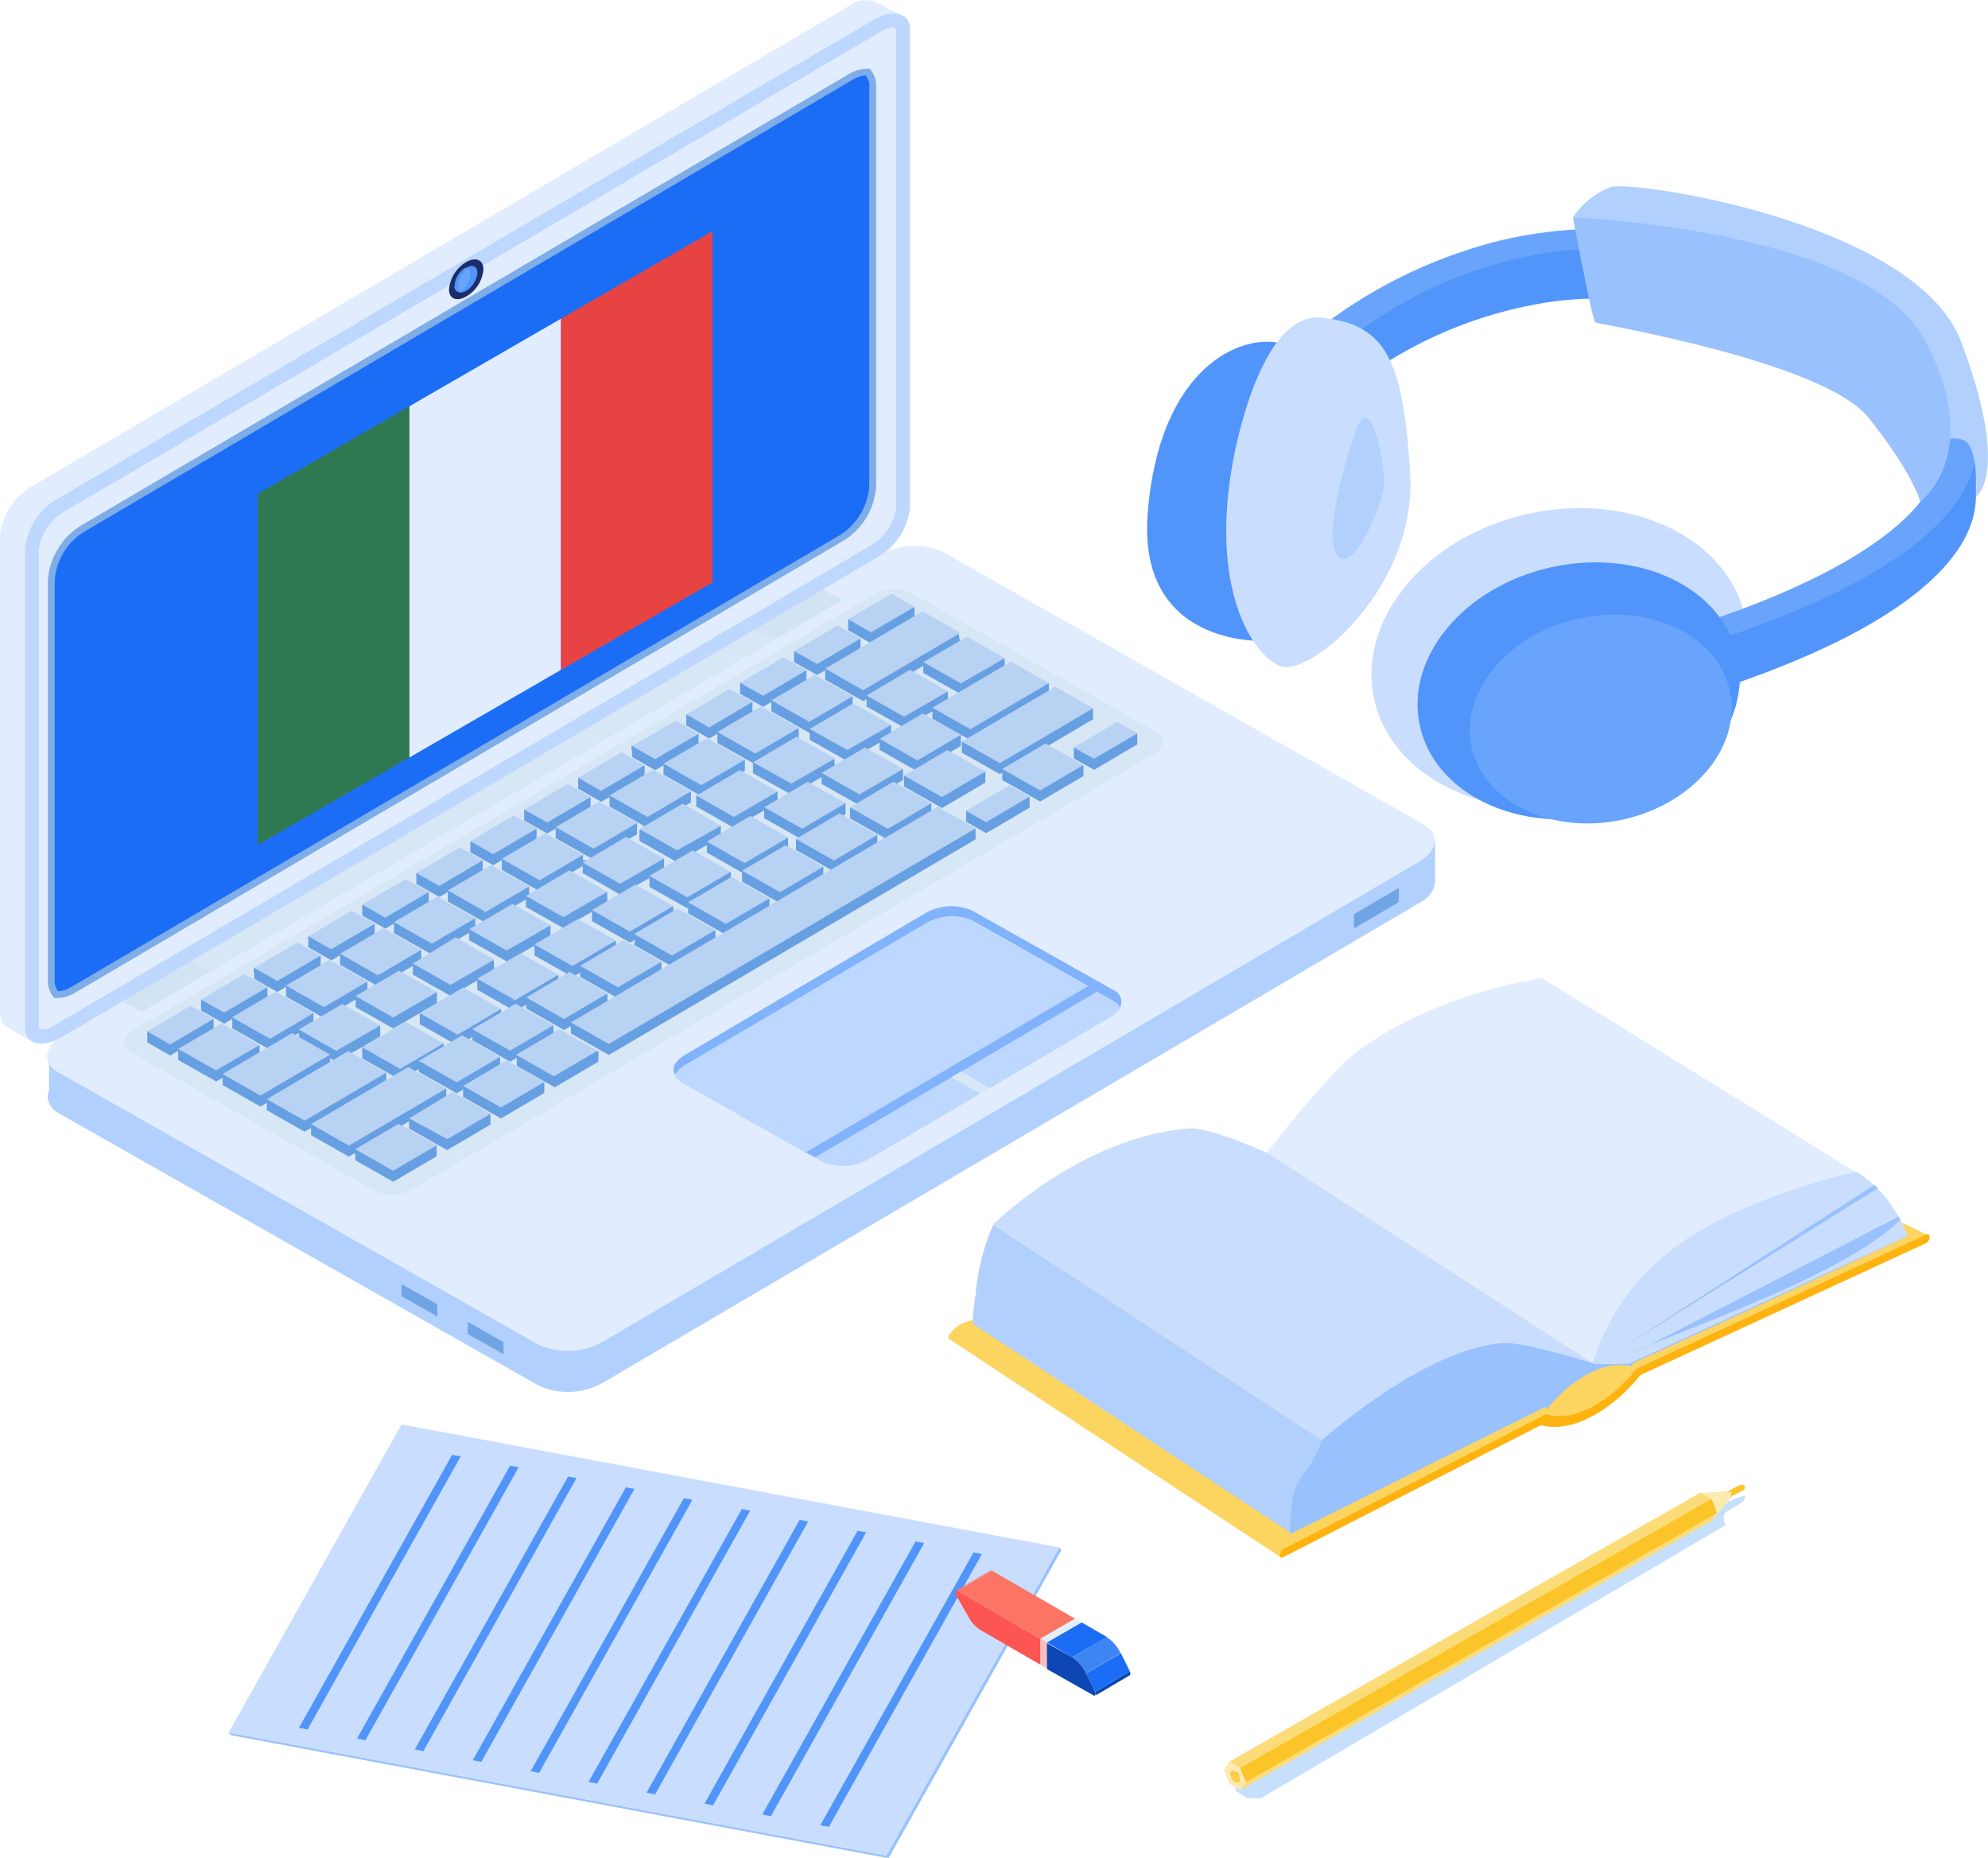 <svg xmlns="http://www.w3.org/2000/svg" viewBox="0 0 115.56 107.99">
    <defs/>
    <g style="isolation:isolate">
        <g id="Layer_2" data-name="Layer 2">
            <g id="Layer_1-2" data-name="Layer 1">
                <path d="M55.15,77.6a2.37,2.37,0,0,1,.72-.67,19,19,0,0,1,2-.59l10.64-6.17c.11,0,18.6-10.7,18.6-10.7l25,12.34-17,7.79s-.11,1.21-2.72,2.55a14.15,14.15,0,0,1-2.7.62,140.68,140.68,0,0,0-12.88,6.39c-.68.37-2.22,1.34-2.33,1.36L55.25,77.87C55.14,77.87,55.09,77.75,55.15,77.6Z" style="fill:#fcd561"/>
                <path d="M91.34,58.33C88,61.77,76.43,65.49,75.88,66.06l15.36-7.91Z" style="fill:#6bb1ac"/>
                <path d="M76.07,67.06l15.84-6.94a.41.41,0,0,0,.14-.39c0-.11-.17-.1-.29,0L75.92,66.68a.43.43,0,0,0-.14.4C75.82,67.18,76,67.18,76.07,67.06Z" style="fill:#9faa8f"/>
                <path d="M91.34,58.33C88,61.77,76.43,65.49,75.88,66.06l15.36-7.91Z" style="fill:#6bb1ac"/>
                <path d="M76.83,83.7,57.74,71.16a13.5,13.5,0,0,0-1,3.72q0,.32-.09.66c0,.3-.07.62-.1.95,0,.13,0,.45,0,.45L75.12,89.15l.8-1Z" style="fill:#b1d0fe"/>
                <path d="M75.11,87.32c.3-1.87,1.07-1.61,1.72-3.62l6.23-8.29,9.52,3.82,15.17-11.15a1.58,1.58,0,0,1,.31.13l.22.15.17.13.11.09a4.28,4.28,0,0,1,.33.29l.21.19.19.2.13.14.19.22.13.16.12.16.5.77s.12.23.14.25l0,.08,0,.09.09.21a1.8,1.8,0,0,1,.08.21.49.49,0,0,1,0,.11l.07.22c0,.1-15.79,7.33-15.79,7.33l-.1.2c-1.44-.38-3.34.57-4.84,2.38l-.07.09-.1-.12s-14.84,7.39-14.84,7.39A11.23,11.23,0,0,1,75.11,87.32Z" style="fill:#99c1fd"/>
                <path d="M110.46,70.89c-3.38,3.44-14.91,7.16-15.46,7.73l15.36-7.91A1.62,1.62,0,0,1,110.46,70.89Z" style="fill:#6bb1ac"/>
                <path d="M94,78.51l14.94-9.64.21.19Z" style="fill:#6bb1ac"/>
                <path d="M95.32,79.93,112,72.23a.43.43,0,0,0,.15-.42c0-.11-.18-.1-.31,0l-16.63,7.7A.45.45,0,0,0,95,80C95.06,80.06,95.2,80.05,95.32,79.93Z" style="fill:#feb30f"/>
                <path d="M89.67,82.77,74.53,90.53c-.12,0-.17-.12-.11-.29s.21-.3.33-.3l15.14-7.76c.12,0,.16.13.1.29S89.79,82.77,89.67,82.77Z" style="fill:#feb30f"/>
                <path d="M89.91,82.21c1.48.43,3.56-.62,5.18-2.61l.27.31c-1.81,2.23-4.12,3.39-5.77,2.91C89.69,82.61,89.8,82.41,89.91,82.21Z" style="fill:#feb30f"/>
                <path d="M92.58,79.23s-.74-7.38.72-8.55c2.28-1.84,14.45-2.6,14.45-2.6a1.58,1.58,0,0,1,.31.13A7.3,7.3,0,0,1,109.92,70c.06.09,1.06,1.73.94,1.85l-16,7.33-.1.07c-.08,0-.17,0-.2,0S92.57,79.33,92.58,79.23Z" style="fill:#c9defe"/>
                <path d="M110.46,70.89c-3.38,3.44-14.91,7.16-15.46,7.73l15.36-7.91A1.62,1.62,0,0,1,110.46,70.89Z" style="fill:#99c1fd"/>
                <path d="M94,78.51l14.94-9.64.21.19Z" style="fill:#99c1fd"/>
                <path d="M107.86,68.11,89.64,56.84s-7,1-11.45,4.85A56.63,56.63,0,0,0,73.65,67L92.58,79.23a13,13,0,0,1,4.32-6.38C100.93,69.57,107.86,68.11,107.86,68.11Z" style="fill:#e1edff"/>
                <path d="M92.58,79.23,73.65,67s-3.39-1.53-4.58-1.42c-6.32.55-11.33,5.58-11.33,5.58L76.83,83.7s6-5.37,10.58-5.65C88.73,78,92.58,79.23,92.58,79.23Z" style="fill:#c9defe"/>
                <g id="Axo_Extrusion" data-name="Axo Extrusion">
                    <g id="Axo_Surface_" data-name="Axo Surface*">
                        <polygon id="Axo_panel" data-name="Axo panel" points="13.29 100.69 51.52 107.84 51.65 107.99 13.42 100.84 13.29 100.69" style="fill:#99c1fd"/>
                        <polygon id="Axo_panel-2" data-name="Axo panel" points="51.52 107.84 61.57 89.93 61.7 90.08 51.65 107.99 51.52 107.84" style="fill:#99c1fd"/>
                    </g>
                    <polygon id="Axo_base" data-name="Axo base" points="13.29 100.69 23.34 82.78 61.57 89.93 51.52 107.84 13.29 100.69" style="fill:#c9defe"/>
                </g>
                <polygon id="Axo_base-2" data-name="Axo base" points="26.78 84.64 17.88 100.51 17.38 100.41 26.28 84.55 26.78 84.64" style="fill:#5195fb"/>
                <polygon id="Axo_base-3" data-name="Axo base" points="30.15 85.27 21.24 101.14 20.75 101.04 29.65 85.18 30.15 85.27" style="fill:#5195fb"/>
                <polygon id="Axo_base-4" data-name="Axo base" points="33.51 85.9 24.61 101.77 24.11 101.67 33.02 85.81 33.51 85.9" style="fill:#5195fb"/>
                <polygon id="Axo_base-5" data-name="Axo base" points="36.88 86.53 27.98 102.39 27.48 102.3 36.38 86.44 36.88 86.53" style="fill:#5195fb"/>
                <polygon id="Axo_base-6" data-name="Axo base" points="40.25 87.16 31.34 103.03 30.85 102.93 39.75 87.07 40.25 87.16" style="fill:#5195fb"/>
                <polygon id="Axo_base-7" data-name="Axo base" points="43.61 87.79 34.71 103.66 34.21 103.56 43.12 87.7 43.61 87.79" style="fill:#5195fb"/>
                <polygon id="Axo_base-8" data-name="Axo base" points="46.98 88.42 38.08 104.28 37.58 104.19 46.48 88.33 46.98 88.42" style="fill:#5195fb"/>
                <polygon id="Axo_base-9" data-name="Axo base" points="50.35 89.05 41.45 104.92 40.95 104.82 49.85 88.96 50.35 89.05" style="fill:#5195fb"/>
                <polygon id="Axo_base-10" data-name="Axo base" points="53.72 89.68 44.81 105.55 44.31 105.45 53.22 89.58 53.72 89.68" style="fill:#5195fb"/>
                <polygon id="Axo_base-11" data-name="Axo base" points="57.08 90.31 48.18 106.17 47.68 106.08 56.59 90.22 57.08 90.31" style="fill:#5195fb"/>
                <path d="M71.82,103.5l0,.56.67.45.79,0L100.3,88.64s-.24-.53,0-.73,1-.56,1.06-.71.17-.28,0-.27a14,14,0,0,0-1.57.64l-1.57.56Z" style="fill:#c6dffd;mix-blend-mode:multiply"/>
                <path d="M101.44,86.4a.23.23,0,0,1-.11.2l-.56.29-1.28,1.49L98.91,87l-.06-.25a12,12,0,0,0,1.75-.13l.58-.29A.24.24,0,0,1,101.44,86.4Z" style="fill:#fceab2"/>
                <polygon points="99.81 87.93 99.49 88.38 72.1 104.03 71.46 102.38 98.85 86.74 99.49 87.11 99.81 87.93" style="fill:#fcdc79"/>
                <polygon points="72.1 102.75 71.46 102.38 71.14 102.83 71.46 103.66 72.1 104.03 72.42 103.57 72.1 102.75" style="fill:#fceab2"/>
                <path d="M71.88,103l-.11-.07a.19.19,0,0,0-.25.06.19.19,0,0,0,0,.18l.1.25a.24.24,0,0,0,.08.09l.12.07a.19.19,0,0,0,.25-.06.22.22,0,0,0,0-.18L72,103A.18.18,0,0,0,71.88,103Z" style="fill:#fccd4b"/>
                <polygon points="99.49 87.11 72.09 102.75 72.42 103.57 99.81 87.93 99.49 87.11" style="fill:#fbc429"/>
                <path d="M101.44,86.4a.23.23,0,0,1-.11.2l-.56.29-.19.11.1-.29-.27,0,.19-.13.58-.29A.24.24,0,0,1,101.44,86.4Z" style="fill:#fbc429"/>
                <g style="isolation:isolate">
                    <path d="M55.57,92.44l2-1.17a.06.06,0,0,1,.07,0l-2,1.17A.06.06,0,0,0,55.57,92.44Z" style="fill:#fc7464"/>
                    <polygon points="60.47 95.24 62.49 94.07 62.49 95.57 60.47 96.74 60.47 95.24" style="fill:#fc7464"/>
                    <polygon points="55.64 92.45 57.66 91.28 62.49 94.07 60.47 95.24 55.64 92.45" style="fill:#fc7464"/>
                    <path d="M60.47,95.24v1.5l-3.46-2a2,2,0,0,1-.73-.8l-.72-1.26c-.07-.14,0-.29.08-.23Z" style="fill:#fc5552"/>
                </g>
                <g style="isolation:isolate">
                    <polygon points="60.86 95.46 62.88 94.29 62.88 95.79 60.86 96.96 60.86 95.46" style="mix-blend-mode:multiply;fill:#e4effc"/>
                    <polygon points="60.47 95.24 62.49 94.07 62.88 94.29 60.86 95.46 60.47 95.24" style="mix-blend-mode:multiply;fill:#e4effc"/>
                    <polygon points="60.86 95.46 60.86 96.96 60.47 96.74 60.47 95.24 60.86 95.46" style="fill:#fbbdbe"/>
                </g>
                <g style="isolation:isolate">
                    <polygon points="60.86 95.46 62.88 94.29 64.35 95.14 62.33 96.31 60.86 95.46" style="fill:#1c6df6"/>
                    <path d="M65.67,97.36l-2,1.18c.05,0,.06-.12,0-.22l2-1.18C65.73,97.24,65.72,97.34,65.67,97.36Z" style="fill:#0b45b2"/>
                    <polygon points="63.14 97.25 65.16 96.08 65.68 97.14 63.66 98.32 63.14 97.25" style="fill:#1c6df6"/>
                    <path d="M62.33,96.31l2-1.17a2.25,2.25,0,0,1,.81.94l-2,1.17A2.31,2.31,0,0,0,62.33,96.31Z" style="fill:#3e85f4"/>
                    <path d="M62.33,96.31a2.31,2.31,0,0,1,.81.94l.52,1.07c.07.14,0,.27-.09.21L60.86,97v-1.5Z" style="fill:#0d47b3"/>
                </g>
                <path d="M1.87,28.25,49.33.36a1.64,1.64,0,0,1,1.6-.24l1.25.66-.74.64V28.71a3.79,3.79,0,0,1-1.87,2.9L2.11,59.5l-.3.16,0,.84c-.32-.17-1.22-.71-1.22-.71A.92.92,0,0,1,0,58.94V31.15A3.79,3.79,0,0,1,1.87,28.25Z" style="fill:#e1edff"/>
                <path d="M2.85,63.38v-2.1l1.58.83L51.14,34.65a4.16,4.16,0,0,1,3.72-.18L82.07,49.9l1.35-1.06v2.52a1.65,1.65,0,0,1-.89,1.1L35.06,80.35a4.13,4.13,0,0,1-3.72.19L3.42,64.7A1.23,1.23,0,0,1,2.81,64,.94.94,0,0,1,2.85,63.38Z" style="fill:#b1d0fe"/>
                <path d="M35,78,82.5,50.07c1.1-.65,1.21-1.61.25-2.16L54.83,32.08a4.13,4.13,0,0,0-3.72.19L3.64,60.16c-1.09.65-1.21,1.61-.25,2.16L31.31,78.15A4.13,4.13,0,0,0,35,78Z" style="fill:#e1edff"/>
                <path d="M67.07,43.82,24,69.11a2.47,2.47,0,0,1-2.22.11L7.59,61.15c-.57-.32-.5-.9.15-1.28l43-25.29A2.47,2.47,0,0,1,53,34.47l14.23,8.07C67.79,42.86,67.73,43.44,67.07,43.82Z" style="fill:#d8e7f5"/>
                <path d="M39.82,61.91l14-8.24a3,3,0,0,1,2.72-.13l6.69,3.79L46.84,67l-7.21-4.09a.94.94,0,0,1-.4-.39A1.43,1.43,0,0,1,39.82,61.91Z" style="fill:#bdd7fe"/>
                <path d="M64.52,59.12l-7,4.13-1.68-1,8-4.66.93.53a1,1,0,0,1,.4.38A1.43,1.43,0,0,1,64.52,59.12Z" style="fill:#bdd7fe"/>
                <path d="M55.83,62.29l-.52.31,1.68.95L50.5,67.37a3,3,0,0,1-2.72.13l-.41-.23Z" style="fill:#bdd7fe"/>
                <path d="M39.81,61.31l14-8.25a3,3,0,0,1,2.72-.13L63.77,57l-.52.31-6.69-3.79a3,3,0,0,0-2.72.13l-14,8.24a1.43,1.43,0,0,0-.59.58C39,62.11,39.23,61.65,39.81,61.31Z" style="fill:#81b2fc"/>
                <path d="M65.11,58.54a1,1,0,0,0-.4-.38l-.93-.53L47.37,67.27l-.53-.3L63.77,57l.94.53A.74.74,0,0,1,65.11,58.54Z" style="fill:#81b2fc"/>
                <polygon points="57.51 63.24 56.99 63.55 55.31 62.6 55.83 62.29 57.51 63.24" style="fill:#d8e7f5"/>
                <polygon points="8.22 58.82 48.96 34.87 47.76 34.19 7.02 58.14 8.22 58.82" style="fill:#d2e3f4"/>
                <polygon points="12.2 56.48 44.99 37.21 43.78 36.53 10.99 55.8 12.2 56.48" style="fill:#d8e7f5"/>
                <path d="M3.56,60.29,51,32.39A3.8,3.8,0,0,0,52.9,29.5V1.7c0-.95-1-1.2-2.11-.56L3.32,29a3.76,3.76,0,0,0-1.86,2.9V59.73C1.46,60.68,2.47,60.94,3.56,60.29Z" style="fill:#bdd7fe"/>
                <path d="M2.45,59.84a1.47,1.47,0,0,0,.7-.25L50.62,31.7a3.06,3.06,0,0,0,1.47-2.2V1.71c0-.06-.12-.09-.12-.12H51.9a1.47,1.47,0,0,0-.7.25L3.73,29.74a3,3,0,0,0-1.47,2.19V59.72c0,.06.12.1.12.12Z" style="fill:#e1edff"/>
                <path d="M3,33.77V57.11a1.34,1.34,0,0,0,.27.7,1.84,1.84,0,0,0,1-.3L48.93,31.27a3.85,3.85,0,0,0,1.8-3V4.89a1.31,1.31,0,0,0-.27-.69,1.83,1.83,0,0,0-1,.3L4.78,30.73A3.87,3.87,0,0,0,3,33.77Z" style="fill:#1c6df6"/>
                <path d="M3.34,58h-.2l-.05-.08a1.53,1.53,0,0,1-.31-.8V33.77a4.08,4.08,0,0,1,1.9-3.21L49.32,4.32A2,2,0,0,1,50.47,4h.1l.06.08a1.52,1.52,0,0,1,.3.8V28.23A4,4,0,0,1,49,31.44L4.39,57.68A2.1,2.1,0,0,1,3.34,58Zm47-53.62a1.71,1.71,0,0,0-.82.28L4.88,30.91a3.61,3.61,0,0,0-1.7,2.86V57.11a1.3,1.3,0,0,0,.19.5,1.8,1.8,0,0,0,.81-.27L48.82,31.1a3.66,3.66,0,0,0,1.71-2.86V4.89A1.16,1.16,0,0,0,50.34,4.39Z" style="fill:#7eade7"/>
                <path d="M26.1,16.82c0,.55.45.73,1,.41a2,2,0,0,0,1-1.58c0-.55-.45-.74-1-.42A2.07,2.07,0,0,0,26.1,16.82Z" style="fill:#1c2e6a"/>
                <path d="M26.43,16.62a.32.32,0,0,0,.31.37.53.53,0,0,0,.36-.09,1.38,1.38,0,0,0,.65-1.06c0-.37-.3-.49-.66-.27l-.06,0A1.32,1.32,0,0,0,26.43,16.62Z" style="fill:#5195fb"/>
                <path d="M26.43,16.62a.32.32,0,0,0,.31.37l.06,0a1.3,1.3,0,0,0,.53-1,.32.32,0,0,0-.16-.32.19.19,0,0,0-.14-.05A1.32,1.32,0,0,0,26.43,16.62Z" style="fill:#5195fb"/>
                <path d="M26.64,16.62a.33.33,0,0,0,.16.32,1.3,1.3,0,0,0,.53-1,.32.32,0,0,0-.16-.32A1.31,1.31,0,0,0,26.64,16.62Z" style="fill:#69a4fc"/>
                <polygon points="78.7 53.96 81.31 52.43 81.31 51.6 78.7 53.13 78.7 53.96" style="fill:#70a5e5"/>
                <polygon points="27.19 77.53 29.27 78.7 29.27 78 27.19 76.82 27.19 77.53" style="fill:#70a5e5"/>
                <polygon points="23.34 75.33 25.42 76.51 25.42 75.8 23.34 74.62 23.34 75.33" style="fill:#70a5e5"/>
                <polygon points="12.42 59.85 9.9 61.34 8.56 60.58 8.56 59.94 12.42 59.21 12.42 59.85" style="fill:#679fe3"/>
                <polygon points="15.55 58.01 13.03 59.49 11.69 58.73 11.69 58.09 15.55 57.37 15.55 58.01" style="fill:#679fe3"/>
                <polygon points="53.16 35.91 50.64 37.39 49.3 36.63 49.3 35.99 53.16 35.27 53.16 35.91" style="fill:#679fe3"/>
                <polygon points="15.09 61.37 12.57 62.85 10.36 61.6 10.36 60.96 15.09 60.73 15.09 61.37" style="fill:#679fe3"/>
                <polygon points="18.22 59.53 15.7 61.01 13.5 59.76 13.5 59.07 18.22 58.88 18.22 59.53" style="fill:#679fe3"/>
                <polygon points="49.56 41.11 47.04 42.59 44.84 41.34 44.84 40.7 49.56 40.47 49.56 41.11" style="fill:#679fe3"/>
                <polygon points="46.43 42.95 43.91 44.43 41.7 43.18 41.7 42.54 46.43 42.31 46.43 42.95" style="fill:#679fe3"/>
                <polygon points="43.3 44.79 40.77 46.27 38.57 45.02 38.57 44.38 43.3 44.15 43.3 44.79" style="fill:#679fe3"/>
                <polygon points="40.16 46.63 37.64 48.12 35.43 46.87 35.43 46.23 40.16 45.99 40.16 46.63" style="fill:#679fe3"/>
                <polygon points="37.03 48.48 34.51 49.96 32.3 48.71 32.3 48.07 37.03 47.83 37.03 48.48" style="fill:#679fe3"/>
                <polygon points="33.89 50.32 31.37 51.8 29.17 50.55 29.17 49.91 33.89 49.68 33.89 50.32" style="fill:#679fe3"/>
                <polygon points="30.76 52.16 28.24 53.64 26.03 52.39 26.03 51.75 30.76 51.52 30.76 52.16" style="fill:#679fe3"/>
                <polygon points="27.63 54 25.11 55.48 22.9 54.23 22.9 53.59 27.63 53.36 27.63 54" style="fill:#679fe3"/>
                <polygon points="24.49 55.84 21.97 57.32 19.77 56.07 19.77 55.43 24.49 55.2 24.49 55.84" style="fill:#679fe3"/>
                <polygon points="21.36 57.68 18.84 59.17 16.63 57.92 16.63 57.28 21.36 57.04 21.36 57.68" style="fill:#679fe3"/>
                <polygon points="55.7 36.71 55.83 37.42 50.18 40.75 47.97 39.5 47.97 38.86 55.7 36.71" style="fill:#679fe3"/>
                <polygon points="19.19 61.29 19.19 61.93 15.14 64.31 12.94 63.06 12.94 62.42 19.19 61.29" style="fill:#679fe3"/>
                <path d="M58.4,38.24l-4.73.23v.64l2.19,1.24s2.54-1.47,2.54-1.47Z" style="fill:#679fe3"/>
                <polygon points="22.45 62.98 17.71 65.77 15.51 64.52 15.51 63.88 22.45 62.34 22.45 62.98" style="fill:#679fe3"/>
                <polygon points="52.49 44.69 47.76 44.92 47.76 45.56 49.97 46.81 52.49 45.33 52.49 44.69" style="fill:#679fe3"/>
                <polygon points="49.15 46.68 44.42 46.91 44.42 47.55 46.63 48.8 49.15 47.32 49.15 46.68" style="fill:#679fe3"/>
                <polygon points="45.81 48.67 41.09 48.91 41.09 49.55 43.29 50.8 45.81 49.31 45.81 48.67" style="fill:#679fe3"/>
                <polygon points="42.48 50.67 37.75 50.9 37.75 51.54 39.96 52.79 42.48 51.31 42.48 50.67" style="fill:#679fe3"/>
                <polygon points="39.14 52.66 34.41 52.89 34.41 53.53 36.62 54.78 39.14 53.3 39.14 52.66" style="fill:#679fe3"/>
                <polygon points="35.8 54.66 31.07 54.89 31.07 55.53 33.28 56.78 35.8 55.3 35.8 54.66" style="fill:#679fe3"/>
                <polygon points="32.46 56.65 27.74 56.88 27.74 57.52 29.94 58.77 32.46 57.29 32.46 56.65" style="fill:#679fe3"/>
                <polygon points="29.13 58.64 24.4 58.88 24.4 59.52 26.61 60.77 29.13 59.28 29.13 58.64" style="fill:#679fe3"/>
                <polygon points="25.79 60.64 21.06 60.79 21.06 61.51 23.27 62.76 25.79 61.28 25.79 60.64" style="fill:#679fe3"/>
                <polygon points="55.85 42.71 51.13 42.94 51.13 43.58 53.33 44.83 55.85 43.35 55.85 42.71" style="fill:#679fe3"/>
                <polygon points="60.97 39.7 60.97 40.34 56.41 43.02 54.2 41.77 54.2 41.13 60.97 39.7" style="fill:#679fe3"/>
                <polygon points="25.94 63.9 20.28 67.22 18.08 65.97 18.08 65.33 25.94 63.26 25.94 63.9" style="fill:#679fe3"/>
                <polygon points="29.07 62.06 26.55 63.54 24.34 62.29 24.34 61.65 29.07 61.42 29.07 62.06" style="fill:#679fe3"/>
                <polygon points="57.28 44.84 52.55 45.07 52.55 45.71 54.76 46.96 57.28 45.48 57.28 44.84" style="fill:#679fe3"/>
                <polygon points="54.14 46.68 49.41 46.92 49.41 47.56 51.62 48.81 54.14 47.32 54.14 46.68" style="fill:#679fe3"/>
                <polygon points="51 48.52 46.27 48.76 46.27 49.4 48.48 50.65 51 49.17 51 48.52" style="fill:#679fe3"/>
                <polygon points="47.86 50.37 43.14 50.6 43.14 51.24 45.34 52.49 47.86 51.01 47.86 50.37" style="fill:#679fe3"/>
                <polygon points="44.73 52.21 40 52.44 40 53.08 42.2 54.33 44.73 52.85 44.73 52.21" style="fill:#679fe3"/>
                <polygon points="41.59 54.05 36.96 54.34 36.86 54.92 39.07 56.17 41.59 54.69 41.59 54.05" style="fill:#679fe3"/>
                <polygon points="38.45 55.89 33.72 56.13 33.72 56.77 35.93 58.02 38.45 56.53 38.45 55.89" style="fill:#679fe3"/>
                <polygon points="35.31 57.73 30.59 57.97 30.59 58.61 32.79 59.86 35.31 58.38 35.31 57.73" style="fill:#679fe3"/>
                <polygon points="32.17 59.58 27.52 59.77 27.45 60.45 29.65 61.7 32.17 60.22 32.17 59.58" style="fill:#679fe3"/>
                <polygon points="63.54 41.8 58.12 44.99 55.91 43.74 55.91 43.1 63.54 41.16 63.54 41.8" style="fill:#679fe3"/>
                <polygon points="20.65 67.43 22.86 68.68 25.38 67.2 25.38 66.56 20.65 66.79 20.65 67.43" style="fill:#679fe3"/>
                <polygon points="23.78 65.59 25.99 66.84 28.51 65.36 28.51 64.72 23.78 64.95 23.78 65.59" style="fill:#679fe3"/>
                <polygon points="26.92 63.75 29.12 65 31.64 63.52 31.64 62.88 26.92 63.11 26.92 63.75" style="fill:#679fe3"/>
                <polygon points="30.04 61.94 32.24 63.19 34.77 61.71 34.8 61.09 30.04 61.3 30.04 61.94" style="fill:#679fe3"/>
                <polygon points="56.71 48.14 56.71 48.78 35.39 61.31 33.18 60.06 33.18 59.42 56.71 48.14" style="fill:#679fe3"/>
                <polygon points="59.85 46.94 57.33 48.42 56.16 47.76 56.16 47.12 59.85 46.3 59.85 46.94" style="fill:#679fe3"/>
                <polygon points="62.98 45.1 60.46 46.58 58.26 45.33 58.26 44.69 62.98 44.46 62.98 45.1" style="fill:#679fe3"/>
                <polygon points="66.11 43.26 63.6 44.74 62.42 44.08 62.42 43.44 66.11 42.62 66.11 43.26" style="fill:#679fe3"/>
                <path d="M55.1,40.18l-4.73.24v.64l2.19,1.23s2.54-1.47,2.54-1.47Z" style="fill:#679fe3"/>
                <path d="M51.8,42.13l-4.73.23V43l2.19,1.23s2.54-1.46,2.54-1.46Z" style="fill:#679fe3"/>
                <path d="M48.5,44.07l-4.73.23v.64L46,46.18s2.54-1.47,2.54-1.47Z" style="fill:#679fe3"/>
                <path d="M45.2,46l-4.73.23v.64l2.19,1.24s2.54-1.47,2.54-1.47Z" style="fill:#679fe3"/>
                <path d="M41.9,48l-4.73.23v.64l2.19,1.24s2.54-1.47,2.54-1.47Z" style="fill:#679fe3"/>
                <path d="M38.6,49.89,33.87,50v.74L36.06,52s2.54-1.47,2.54-1.47Z" style="fill:#679fe3"/>
                <path d="M35.3,51.83l-4.73.24v.64l2.19,1.23s2.54-1.47,2.54-1.47Z" style="fill:#679fe3"/>
                <path d="M32,53.78,27.27,54v.64l2.19,1.24S32,54.42,32,54.42Z" style="fill:#679fe3"/>
                <path d="M28.7,55.72,24,56v.64l2.19,1.24s2.54-1.47,2.54-1.47Z" style="fill:#679fe3"/>
                <path d="M25.4,57.66l-4.73.23v.64l2.19,1.24S25.4,58.3,25.4,58.3Z" style="fill:#679fe3"/>
                <path d="M22.1,59.6l-4.73.23v.64l2.18,1.24s2.55-1.47,2.55-1.47Z" style="fill:#679fe3"/>
                <polygon points="50.02 37.75 47.5 39.23 46.16 38.48 46.16 37.84 50.02 37.11 50.02 37.75" style="fill:#679fe3"/>
                <polygon points="46.88 39.59 44.36 41.08 43.02 40.32 43.02 39.68 46.88 38.95 46.88 39.59" style="fill:#679fe3"/>
                <polygon points="43.74 41.43 41.23 42.92 39.89 42.16 39.89 41.52 43.74 40.79 43.74 41.43" style="fill:#679fe3"/>
                <polygon points="40.61 43.28 38.09 44.76 36.75 44 36.7 43.35 40.61 42.64 40.61 43.28" style="fill:#679fe3"/>
                <polygon points="37.47 45.12 34.95 46.6 33.61 45.84 33.61 45.2 37.47 44.48 37.47 45.12" style="fill:#679fe3"/>
                <polygon points="34.33 46.96 31.81 48.44 30.47 47.69 30.47 47.05 34.33 46.32 34.33 46.96" style="fill:#679fe3"/>
                <polygon points="31.19 48.8 28.67 50.28 27.34 49.53 27.34 48.89 31.19 48.16 31.19 48.8" style="fill:#679fe3"/>
                <polygon points="28.06 50.64 25.54 52.13 24.2 51.37 24.2 50.73 28.06 50 28.06 50.64" style="fill:#679fe3"/>
                <polygon points="24.92 52.48 22.4 53.97 21.06 53.21 21.06 52.57 24.92 51.84 24.92 52.48" style="fill:#679fe3"/>
                <polygon points="21.78 54.33 19.26 55.81 17.92 55.05 17.92 54.41 21.78 53.69 21.78 54.33" style="fill:#679fe3"/>
                <polygon points="18.64 56.17 16.12 57.65 14.79 56.89 14.74 56.28 18.64 55.53 18.64 56.17" style="fill:#679fe3"/>
                <polygon points="12.42 59.21 9.89 60.7 8.56 59.94 11.08 58.45 12.42 59.21" style="fill:#b7d2f3"/>
                <polygon points="15.55 57.37 13.03 58.85 11.69 58.09 14.21 56.61 15.55 57.37" style="fill:#b7d2f3"/>
                <polygon points="53.16 35.27 50.63 36.75 49.3 35.99 51.82 34.51 53.16 35.27" style="fill:#b7d2f3"/>
                <polygon points="15.09 60.73 12.56 62.21 10.36 60.96 12.88 59.48 15.09 60.73" style="fill:#b7d2f3"/>
                <polygon points="18.22 58.88 15.7 60.37 13.49 59.12 16.02 57.63 18.22 58.88" style="fill:#b7d2f3"/>
                <polygon points="49.56 40.47 47.04 41.95 44.84 40.7 47.36 39.22 49.56 40.47" style="fill:#b7d2f3"/>
                <polygon points="46.43 42.31 43.9 43.79 41.7 42.54 44.22 41.06 46.43 42.31" style="fill:#b7d2f3"/>
                <polygon points="43.3 44.15 40.77 45.63 38.57 44.38 41.09 42.9 43.3 44.15" style="fill:#b7d2f3"/>
                <polygon points="40.16 45.99 37.64 47.48 35.43 46.23 37.95 44.74 40.16 45.99" style="fill:#b7d2f3"/>
                <polygon points="37.03 47.83 34.5 49.32 32.3 48.07 34.82 46.59 37.03 47.83" style="fill:#b7d2f3"/>
                <polygon points="33.89 49.68 31.37 51.16 29.17 49.91 31.69 48.43 33.89 49.68" style="fill:#b7d2f3"/>
                <polygon points="30.76 51.52 28.23 53 26.03 51.75 28.55 50.27 30.76 51.52" style="fill:#b7d2f3"/>
                <polygon points="27.63 53.36 25.1 54.84 22.9 53.59 25.42 52.11 27.63 53.36" style="fill:#b7d2f3"/>
                <polygon points="24.49 55.2 21.97 56.68 19.77 55.43 22.29 53.95 24.49 55.2" style="fill:#b7d2f3"/>
                <polygon points="21.36 57.04 18.83 58.53 16.63 57.28 19.15 55.79 21.36 57.04" style="fill:#b7d2f3"/>
                <polygon points="53.62 35.53 55.83 36.78 50.17 40.11 47.97 38.86 53.62 35.53" style="fill:#b7d2f3"/>
                <polygon points="16.98 60.04 19.19 61.29 15.14 63.67 12.94 62.42 16.98 60.04" style="fill:#b7d2f3"/>
                <path d="M56.2,37l-2.53,1.48,2.18,1.24s2.55-1.47,2.55-1.47Z" style="fill:#b7d2f3"/>
                <polygon points="22.45 62.34 17.71 65.13 15.51 63.88 20.24 61.09 22.45 62.34" style="fill:#b7d2f3"/>
                <polygon points="50.28 43.44 47.76 44.92 49.96 46.17 52.49 44.69 50.28 43.44" style="fill:#b7d2f3"/>
                <polygon points="46.95 45.43 44.42 46.91 46.63 48.16 49.15 46.68 46.95 45.43" style="fill:#b7d2f3"/>
                <polygon points="43.61 47.42 41.09 48.91 43.29 50.16 45.81 48.67 43.61 47.42" style="fill:#b7d2f3"/>
                <polygon points="40.27 49.42 37.75 50.9 39.95 52.15 42.48 50.67 40.27 49.42" style="fill:#b7d2f3"/>
                <polygon points="36.93 51.41 34.41 52.89 36.61 54.14 39.14 52.66 36.93 51.41" style="fill:#b7d2f3"/>
                <polygon points="33.59 53.41 31.07 54.89 33.28 56.14 35.8 54.66 33.59 53.41" style="fill:#b7d2f3"/>
                <polygon points="30.26 55.4 27.74 56.88 29.94 58.13 32.46 56.65 30.26 55.4" style="fill:#b7d2f3"/>
                <polygon points="26.92 57.39 24.4 58.88 26.6 60.13 29.13 58.64 26.92 57.39" style="fill:#b7d2f3"/>
                <polygon points="23.58 59.39 21.06 60.87 23.26 62.12 25.79 60.64 23.58 59.39" style="fill:#b7d2f3"/>
                <polygon points="53.65 41.46 51.13 42.94 53.33 44.19 55.85 42.71 53.65 41.46" style="fill:#b7d2f3"/>
                <polygon points="58.77 38.45 60.97 39.7 56.41 42.38 54.2 41.13 58.77 38.45" style="fill:#b7d2f3"/>
                <polygon points="25.94 63.26 20.28 66.58 18.08 65.33 23.73 62.01 25.94 63.26" style="fill:#b7d2f3"/>
                <polygon points="29.07 61.42 26.55 62.9 24.34 61.65 26.86 60.17 29.07 61.42" style="fill:#b7d2f3"/>
                <polygon points="55.07 43.59 52.55 45.07 54.75 46.32 57.28 44.84 55.07 43.59" style="fill:#b7d2f3"/>
                <polygon points="51.93 45.43 49.41 46.92 51.61 48.17 54.14 46.68 51.93 45.43" style="fill:#b7d2f3"/>
                <polygon points="48.79 47.27 46.27 48.76 48.48 50.01 51 48.52 48.79 47.27" style="fill:#b7d2f3"/>
                <polygon points="45.66 49.12 43.14 50.6 45.34 51.85 47.86 50.37 45.66 49.12" style="fill:#b7d2f3"/>
                <polygon points="42.52 50.96 40 52.44 42.2 53.69 44.73 52.21 42.52 50.96" style="fill:#b7d2f3"/>
                <polygon points="39.38 52.8 36.86 54.28 39.06 55.53 41.59 54.05 39.38 52.8" style="fill:#b7d2f3"/>
                <polygon points="36.24 54.64 33.72 56.13 35.92 57.38 38.45 55.89 36.24 54.64" style="fill:#b7d2f3"/>
                <polygon points="33.1 56.48 30.59 57.97 32.79 59.22 35.31 57.73 33.1 56.48" style="fill:#b7d2f3"/>
                <polygon points="29.97 58.33 27.45 59.81 29.65 61.06 32.17 59.58 29.97 58.33" style="fill:#b7d2f3"/>
                <polygon points="63.54 41.16 58.12 44.35 55.91 43.1 61.34 39.91 63.54 41.16" style="fill:#b7d2f3"/>
                <polygon points="20.65 66.79 22.85 68.04 25.38 66.56 23.17 65.31 20.65 66.79" style="fill:#b7d2f3"/>
                <path d="M23.78,65,26,66.2l2.53-1.48L26.3,63.47Z" style="fill:#b7d2f3"/>
                <path d="M26.92,63.11l2.2,1.25,2.52-1.48-2.2-1.25Z" style="fill:#b7d2f3"/>
                <path d="M30,61.3l2.2,1.25,2.52-1.48-2.2-1.25Z" style="fill:#b7d2f3"/>
                <polygon points="54.51 46.89 56.71 48.14 35.39 60.67 33.18 59.42 54.51 46.89" style="fill:#b7d2f3"/>
                <polygon points="59.85 46.3 57.32 47.78 56.16 47.12 58.68 45.64 59.85 46.3" style="fill:#b7d2f3"/>
                <polygon points="62.98 44.46 60.46 45.94 58.26 44.69 60.77 43.21 62.98 44.46" style="fill:#b7d2f3"/>
                <polygon points="66.11 42.62 63.59 44.1 62.42 43.44 64.94 41.95 66.11 42.62" style="fill:#b7d2f3"/>
                <path d="M52.89,38.93l-2.52,1.49,2.18,1.23s2.55-1.47,2.55-1.47Z" style="fill:#b7d2f3"/>
                <path d="M49.59,40.88l-2.52,1.48,2.18,1.23s2.55-1.46,2.55-1.46Z" style="fill:#b7d2f3"/>
                <path d="M46.29,42.82,43.77,44.3,46,45.54s2.55-1.47,2.55-1.47Z" style="fill:#b7d2f3"/>
                <path d="M43,44.76l-2.52,1.48,2.18,1.24S45.2,46,45.2,46Z" style="fill:#b7d2f3"/>
                <path d="M39.69,46.7l-2.52,1.48,2.18,1.24S41.9,48,41.9,48Z" style="fill:#b7d2f3"/>
                <path d="M36.39,48.64l-2.52,1.49,2.18,1.23s2.55-1.47,2.55-1.47Z" style="fill:#b7d2f3"/>
                <path d="M33.09,50.58l-2.52,1.49,2.18,1.23s2.55-1.47,2.55-1.47Z" style="fill:#b7d2f3"/>
                <path d="M29.79,52.53,27.27,54l2.18,1.24S32,53.78,32,53.78Z" style="fill:#b7d2f3"/>
                <path d="M26.49,54.47,24,56l2.18,1.24s2.55-1.47,2.55-1.47Z" style="fill:#b7d2f3"/>
                <path d="M23.19,56.41l-2.52,1.48,2.18,1.24s2.55-1.47,2.55-1.47Z" style="fill:#b7d2f3"/>
                <path d="M19.89,58.35l-2.52,1.48,2.18,1.24S22.1,59.6,22.1,59.6Z" style="fill:#b7d2f3"/>
                <polygon points="50.02 37.11 47.5 38.59 46.16 37.84 48.68 36.35 50.02 37.11" style="fill:#b7d2f3"/>
                <polygon points="46.88 38.95 44.36 40.44 43.02 39.68 45.55 38.2 46.88 38.95" style="fill:#b7d2f3"/>
                <polygon points="43.74 40.79 41.22 42.28 39.89 41.52 42.41 40.04 43.74 40.79" style="fill:#b7d2f3"/>
                <polygon points="40.61 42.64 38.08 44.12 36.75 43.36 39.27 41.88 40.61 42.64" style="fill:#b7d2f3"/>
                <polygon points="37.47 44.48 34.94 45.96 33.61 45.2 36.13 43.72 37.47 44.48" style="fill:#b7d2f3"/>
                <polygon points="34.33 46.32 31.81 47.8 30.47 47.05 32.99 45.56 34.33 46.32" style="fill:#b7d2f3"/>
                <polygon points="31.19 48.16 28.67 49.64 27.34 48.89 29.86 47.4 31.19 48.16" style="fill:#b7d2f3"/>
                <polygon points="28.06 50 25.53 51.49 24.2 50.73 26.72 49.25 28.06 50" style="fill:#b7d2f3"/>
                <polygon points="24.92 51.84 22.39 53.33 21.06 52.57 23.58 51.09 24.92 51.84" style="fill:#b7d2f3"/>
                <polygon points="21.78 53.69 19.25 55.17 17.92 54.41 20.44 52.93 21.78 53.69" style="fill:#b7d2f3"/>
                <polygon points="18.64 55.53 16.12 57.01 14.78 56.25 17.3 54.77 18.64 55.53" style="fill:#b7d2f3"/>
                <polygon id="Axo_base-12" data-name="Axo base" points="14.99 49.1 14.99 28.69 23.8 23.61 23.8 44.02 14.99 49.1" style="fill:#2f7952"/>
                <polygon id="Axo_base-13" data-name="Axo base" points="23.8 44.02 23.8 23.61 32.61 18.52 32.61 38.93 23.8 44.02" style="fill:#e1edff"/>
                <polygon id="Axo_base-14" data-name="Axo base" points="32.61 38.93 32.61 18.52 41.41 13.44 41.41 33.85 32.61 38.93" style="fill:#e84343"/>
                <path d="M101.45,35.87c1,4.64-3,9.46-8.94,10.77s-11.61-1.38-12.63-6,3-9.47,8.94-10.78S100.43,31.23,101.45,35.87Z" style="fill:#c9defe"/>
                <g id="Axo_Extrusion-2" data-name="Axo Extrusion">
                    <path id="Axo_panel-3" data-name="Axo panel" d="M74.39,23.47a23.15,23.15,0,0,1,4.5-4.18,24.94,24.94,0,0,1,11.33-4.7c5.2-.68,10.58.56,16,3.68,4.45,2.57,6.69,5.13,6.69,7.61v2.94c0-2.49-2.24-5-6.69-7.61-5.4-3.12-10.78-4.36-16-3.68a24.94,24.94,0,0,0-11.33,4.7,22.81,22.81,0,0,0-4.5,4.18Z" style="fill:#5195fb"/>
                    <rect id="Axo_panel-4" data-name="Axo panel" x="72.47" y="23.31" width="1.97" height="2.94" style="fill:#69a4fc"/>
                    <g id="Axo_Surface_2" data-name="Axo Surface*">
                        <polygon id="Axo_panel-5" data-name="Axo panel" points="97.02 36.7 97.84 37.73 97.84 40.67 97.02 39.63 97.02 36.7" style="fill:#69a4fc"/>
                        <path id="Axo_panel-6" data-name="Axo panel" d="M97.84,37.73A55,55,0,0,0,105.42,35c5.19-2.33,8.37-5,9.21-7.65a5.09,5.09,0,0,0,.23-1.49v2.94a5.09,5.09,0,0,1-.23,1.49c-.84,2.67-4,5.32-9.21,7.65a55,55,0,0,1-7.58,2.72Z" style="fill:#5195fb"/>
                    </g>
                    <path id="Axo_base-15" data-name="Axo base" d="M72.47,23.31c0-.1,0-.3,1.08-1.41a27.38,27.38,0,0,1,2.83-2.58A28.34,28.34,0,0,1,87.12,14a25,25,0,0,1,9.49-.44,30.78,30.78,0,0,1,11,3.94c4.83,2.79,7.26,5.61,7.26,8.4a5.09,5.09,0,0,1-.23,1.49c-.84,2.67-4,5.32-9.21,7.65a55,55,0,0,1-7.58,2.72l-.82-1c.14,0,13.86-3.72,15.67-9.54a4.33,4.33,0,0,0,.2-1.28c0-2.48-2.24-5-6.69-7.61-5.4-3.12-10.78-4.36-16-3.68a24.94,24.94,0,0,0-11.33,4.7,23.15,23.15,0,0,0-4.5,4.18.25.25,0,0,0,0-.16Z" style="fill:#69a4fc"/>
                </g>
                <path d="M78.18,22.26s-2.33-2.76-5.1-2.36-5.88,3.33-6.37,10,4.87,7.47,7.19,7.34S80.87,30.33,78.18,22.26Z" style="fill:#5195fb"/>
                <path d="M71.65,26.92c.06-.33,1.53-8.87,5.2-8.46s4.72,2.36,5.12,9.05-5.9,11.9-7.56,11.2S70.35,34.19,71.65,26.92Z" style="fill:#c9defe"/>
                <path d="M78.73,25.28s-1.88,5.4-1.06,6.91,2.72-2.8,2.79-4S79.61,22.23,78.73,25.28Z" style="fill:#b1d0fe"/>
                <ellipse cx="91.76" cy="40.15" rx="9.45" ry="7.36" transform="translate(-6.48 20.66) rotate(-12.41)" style="fill:#5195fb"/>
                <path d="M100.55,40.14c.71,3.22-2.07,6.58-6.21,7.49s-8.08-1-8.79-4.19,2.07-6.58,6.22-7.49S99.84,36.91,100.55,40.14Z" style="fill:#69a4fc"/>
                <path d="M93.05,13.75l-1.62-1.11a4.61,4.61,0,0,1,2.21-1.77c1.33-.4,17.74,2.05,20.36,9,2.9,7.69.86,9,.86,9s.21-3-.77-3.31-1.2.38-1.2.38h-1c-.36,0-2.66-3.29-4.82-5s-8.42-4.66-9.62-4.64S93.05,13.75,93.05,13.75Z" style="fill:#b1d0fe"/>
                <path d="M91.43,12.64s1.12,6,1.31,6.1S106,21,108.62,24.28s3,4.87,3,4.87,3.74-2.7.32-9.29S91.43,12.64,91.43,12.64Z" style="fill:#99c1fd"/>
            </g>
        </g>
    </g>
</svg>
